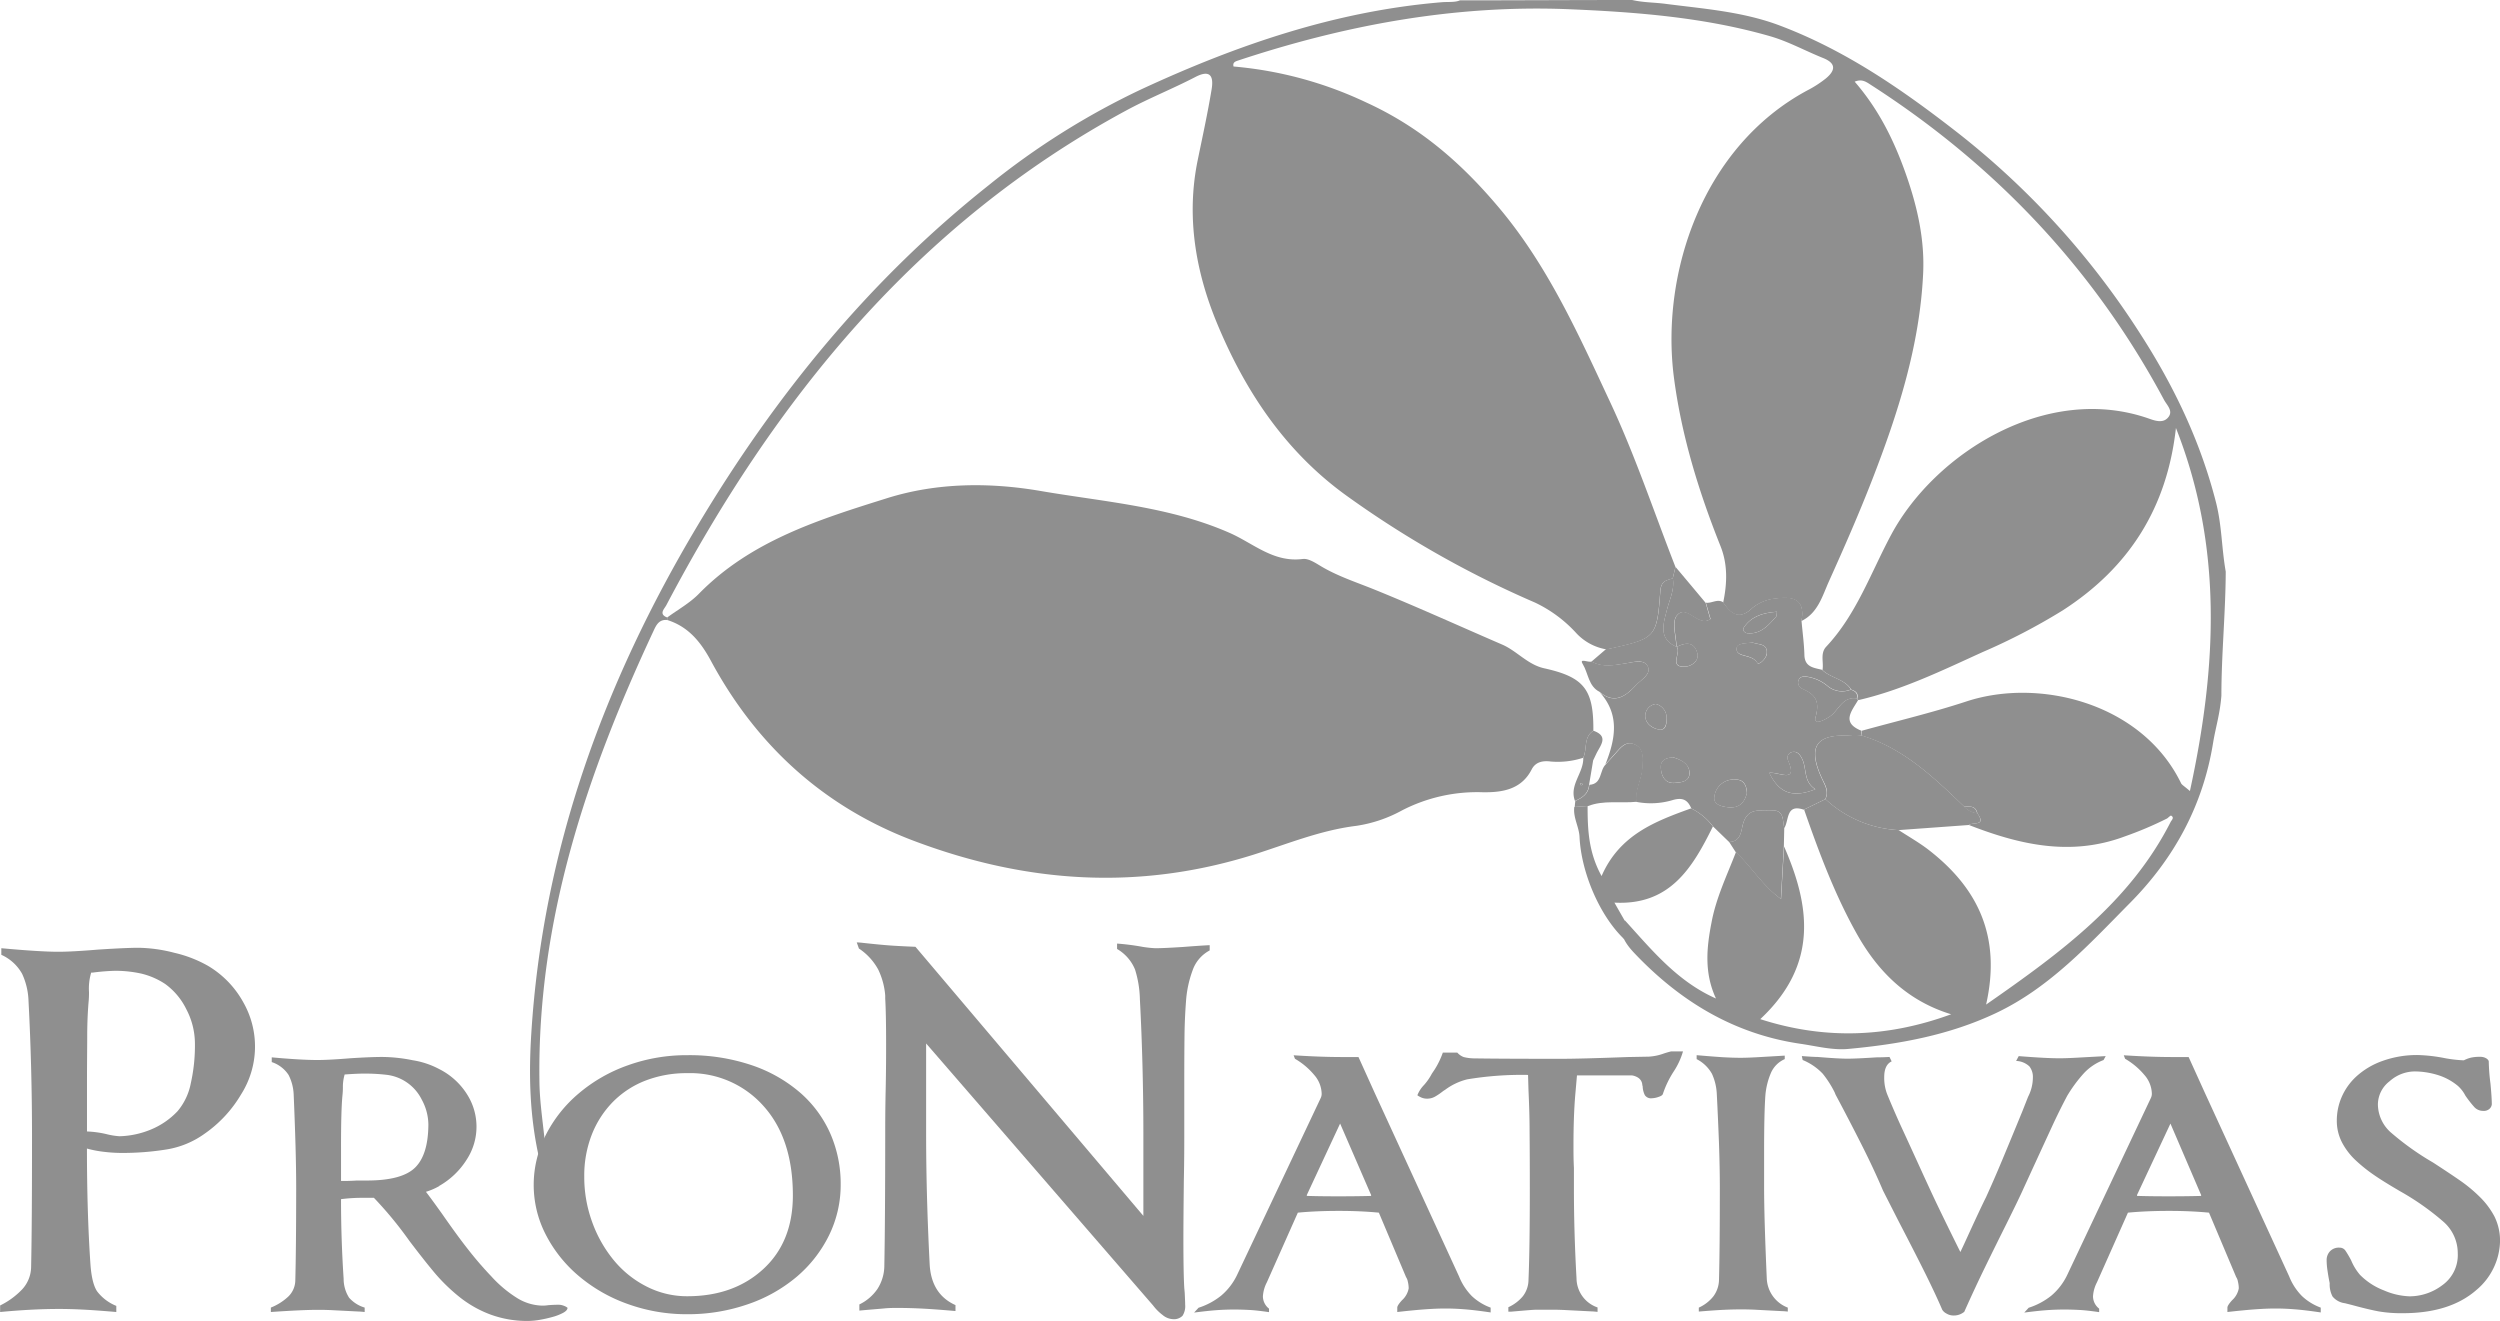 <svg viewBox="0 0 564.69 298.34" xmlns="http://www.w3.org/2000/svg"><g fill="#8f8f8f" transform="translate(-3.3 -1.87)"><path d="m505.06 159c-.33 4.24-1.32 7.2-1.89 10.75-2.31 14.19-8.87 26.09-18.74 36.06-9.2 9.3-18.11 19.13-30.29 24.89-10.56 5-21.89 7.05-33.38 8.1-3.54.33-7.23-.65-10.82-1.17-15-2.2-27.22-9.64-37.51-20.51-1.7-1.8-3.18-3.86-3.06-6.59l.92-.81c6.09 6.69 11.83 13.81 20.61 17.69-2.68-5.76-2.14-11.42-1-17.22 1.05-5.6 3.5-10.63 5.51-15.85 3.52 3.25 6 7.57 10.19 10.58.24-4.29.46-8.07.68-11.85 5.8 13.26 7.9 26.58-5.38 39 14.7 4.73 28.88 4.12 43.12-1.1-9.82-3-16.44-9.53-21.22-18-5.05-8.95-8.63-18.57-12-28.24l4.84-2.36a26.26 26.26 0 0 0 16.53 7c2.35 1.54 4.81 2.92 7 4.65 10.94 8.57 16.2 19.46 12.74 34.76 17-11.82 32.55-23.26 41.71-41.3.28-.45.83-.93.09-1.38-.12-.08-.6.41-.91.64a81.15 81.15 0 0 1 -9.55 4.05c-12.22 4.58-23.76 1.89-35.24-2.58.88-.7 4.09.33 1.93-2.62-.36-1.79-1.76-1.55-3-1.54-6.83-6.57-13.66-13.14-23.05-16l-.1-1.11c7.91-2.19 15.91-4.08 23.7-6.64 16.54-5.43 39.7.44 48.46 18.48.17.36.63.59 2 1.76 6.15-28.24 7.41-55.28-3.16-82-2 17.93-10.47 31.48-25.62 41.23a138.81 138.81 0 0 1 -18 9.37c-9.17 4.17-18.21 8.58-28.1 10.87l-.27-.36c.34-1.19-.36-1.7-1.33-2-1.52-2.44-4.6-2.57-6.51-4.43.31-1.77-.58-3.77.85-5.29 6.83-7.28 10.08-16.73 14.66-25.27 9.86-18.39 35.16-34.42 58.36-26.19 1.44.51 3.1 1 4.2-.31 1.25-1.47-.31-2.79-.94-4-15.87-29.63-38.23-53.16-66.38-71.23-1-.66-1.95-1.25-3.48-.61 5.38 6.21 8.88 13.2 11.61 21 2.6 7.42 4.22 14.77 3.85 22.4-.77 16.2-5.68 31.51-11.5 46.5-3 7.72-6.33 15.31-9.73 22.86-1.52 3.35-2.49 7.23-6.27 9.07.91-4.78-1.75-5.63-5.63-5.08a9.62 9.62 0 0 0 -5.44 2.15c-3 2.85-4.82 1.35-6.6-1.24.91-4.29 1.06-8.59-.59-12.73-4.93-12.34-8.83-25-10.54-38.18-3-23.42 6.42-52 30.12-64.77a25.3 25.3 0 0 0 4.17-2.68c2.09-1.72 2.56-3.38-.57-4.64-4-1.6-7.84-3.73-11.95-4.92-14.93-4.3-30.32-5.48-45.77-6.12-25.59-1-50.29 3.6-74.46 11.61-.53.18-1.27.4-1 1.34a87.51 87.51 0 0 1 29.94 8.11c12.32 5.63 21.63 13.8 30.05 23.83 11 13.09 17.9 28.51 25 43.71 5.69 12.11 9.94 24.9 14.82 37.39-.2.86-.41 1.72-.61 2.58-1.41.53-2.64.42-2.83 3-.74 10.43-1.12 10.58-11.25 12.87a8.13 8.13 0 0 1 -1 .15 12 12 0 0 1 -6.85-3.81 30.09 30.09 0 0 0 -9.19-6.75 226.22 226.22 0 0 1 -43.01-24.46c-13.66-10-22.59-23.57-28.87-38.78-4.77-11.57-6.9-23.91-4.32-36.57 1.1-5.38 2.28-10.73 3.17-16.14.46-2.8-.2-4.58-3.71-2.74-5.16 2.68-10.59 4.83-15.69 7.6-47.17 25.53-79.24 65.12-103.78 111.7-.45.84-1.78 2 .21 2.77v.56c-1.89-.16-2.49 1.16-3.14 2.57-15 32.1-26.16 65.17-25.73 101.16 0 4.48.69 9 1.15 13.43.16 1.5.64 3-1.19 4.49-2.17-9.51-2.39-18.86-1.79-28.29 2.6-41.43 16.4-79.22 37.5-114.59 17.54-29.42 38.89-55.63 65.85-77a170.69 170.69 0 0 1 34.53-21.68c21.59-10 43.91-17.66 67.81-19.63 1.33-.11 3 .07 4.06-.42 13 0 25.9-.08 38.9-.08 2.62.59 4.94.53 7.48.86 8.71 1.13 17.51 1.75 25.85 4.9 14.77 5.57 27.5 14.34 39.92 24a182.11 182.11 0 0 1 41.67 45.87c7.6 11.83 13.52 24.29 17 38 1.29 5.17 1.22 10.12 2.16 15.49-.04 9.34-.98 18.71-.98 28.01z"/><path d="m154 141.91v-.56c2.41-1.77 5.11-3.26 7.17-5.37 11.76-12 27.25-16.8 42.52-21.59 11.2-3.51 23.06-3.61 34.66-1.62 14.37 2.47 29.12 3.5 42.7 9.47 5.37 2.36 9.9 6.74 16.5 5.89 1.42-.18 3.11 1.06 4.54 1.88 3.77 2.17 7.88 3.48 11.87 5.11 9.63 3.91 19.1 8.22 28.64 12.34 3.35 1.45 5.74 4.52 9.49 5.36 9.06 2 11.19 4.8 11.11 14.1-2.25 1.48-1.36 4.14-2.29 6.11a18.48 18.48 0 0 1 -7.32.85c-1.66-.22-3.39 0-4.31 1.76-2.34 4.61-6.71 5.24-11.06 5.18a37 37 0 0 0 -18.24 4.1 30.89 30.89 0 0 1 -10.33 3.49c-8.15 1-15.74 4.16-23.34 6.55-26 8.14-51.2 6.33-76.16-3-20.53-7.63-35.9-21.56-46.29-40.86-2.27-4.21-5.08-7.7-9.86-9.19z"/><path d="m370.08 213.92c-5.54-5.34-9.64-15.12-10-23-.1-2.29-1.5-4.4-1.18-6.79l3-.2c0 5.23.18 10.43 3.16 15.82 4.06-9.33 12.11-12.36 20.22-15.29a13.91 13.91 0 0 1 4.93 4.08c-4.58 9.25-9.65 17.88-22.25 17.21 1 1.77 1.64 2.88 2.28 4-.24.25.14 3.9-.16 4.17z"/><path d="m362 183.94-3 .2c0-.45.08-.9.13-1.36 1.63-.71 3-1.64 3.18-3.64 2.93-.18 2.24-3.26 3.7-4.62.66-.74 1.31-1.5 2-2.23 1.22-1.33 2.41-3.19 4.5-2.32 2.26.93 1.92 3.25 1.83 5.21-.13 2.65-1.71 5-1.35 7.79-3.74.38-7.49-.41-10.99.97z"/><path d="m362.23 179.14c-.16 2-1.55 2.93-3.18 3.64-1.36-3.63 2-6.34 1.87-9.75.93-2 0-4.63 2.29-6.11 3.5 1.25 1.65 3.23.71 5.1l-.77 1.62q-.45 2.76-.92 5.5zm-1.49 0a1 1 0 0 0 -.14-.41s-.23.05-.35.09a1 1 0 0 0 .14.41s.23-.02.35-.06z"/><path d="m423 160c-1.42 2.48-3.87 5.07.73 6.92 0 .37.07.74.1 1.11a14.51 14.51 0 0 1 -2 .09c-8.29-.66-10.43 2.24-7 9.65.7 1.52 1.6 2.91.73 4.63l-4.83 2.36c-4.09-1.39-3.28 2.41-4.41 4.16-.43-1.77.07-4.18-3-4-2.49.13-5.17-.67-6.27 2.91-.49 1.57-.39 4.16-3.18 4.23l-3.61-3.49a13.91 13.91 0 0 0 -4.93-4.08c-.81-1.92-1.92-2.56-4.19-1.91a17.15 17.15 0 0 1 -8.25.41c-.36-2.74 1.22-5.14 1.35-7.79.09-2 .43-4.28-1.83-5.21-2.09-.87-3.28 1-4.5 2.32-.67.73-1.32 1.49-2 2.23 2.26-5.67 3.36-11.25-1.32-16.37 3.36 2.86 5.91 1 8.22-1.52 1.16-1.26 3.52-2.47 2.68-4.23s-3.18-1-5-.7c-2.58.4-5.2 1-7.71-.41l3.3-2.83a8.13 8.13 0 0 0 1-.15c10.13-2.29 10.51-2.44 11.25-12.87.19-2.55 1.42-2.44 2.83-3 .44 2.57-.75 4.82-1.35 7.21-.77 3.06-2 6.46 2.21 8.3 1.1 1.35-2 4.83 2.1 4.47 1.15-.1 3.08-1.24 2.53-3.11-.77-2.58-2.65-2.33-4.65-1.33-.05-2.42-1.1-5.61.06-7.08 2-2.52 4.26 1.65 6.77 1.14a4 4 0 0 0 .85-.37c-.36-1.23-.71-2.46-1.06-3.69 1.31.21 2.59-.95 3.92-.08 1.79 2.59 3.65 4.09 6.61 1.24a9.62 9.62 0 0 1 5.44-2.15c3.88-.55 6.54.3 5.63 5.08.22 2.57.58 5.13.65 7.7.06 2.81 2.15 2.9 4 3.38 1.91 1.86 5 2 6.51 4.43a5.12 5.12 0 0 1 -5.15-.7 9.39 9.39 0 0 0 -4.4-2.13c-.86-.16-1.78-.24-2.21.57a1.53 1.53 0 0 0 .8 2.09c2.87 1.28 4 2.68 3 6.34-.59 2.15 2.07.65 3.08 0 2.11-1.32 2.86-4.66 6.22-4.16zm-9.64 20.13c-2.72-1.73-1.91-4.57-2.95-6.77-.43-.89-1-1.81-2.16-1.65a1.32 1.32 0 0 0 -1.08 1.86c2.34 5.39-1.93 2.62-4.22 2.86 2.19 4.57 5.22 5.77 10.38 3.71zm-15.45.82c-.11-1.65-.67-3-2.53-3a4.42 4.42 0 0 0 -4.84 3.93c-.24 1.74 1.67 2.18 3.19 2.34 2.37.22 3.63-1.05 4.15-3.22zm-16.7-8c-1.36.08-2.78.51-2.76 2.12 0 1.9.87 3.84 3.11 3.66 1.22-.1 3.39-.25 3.37-2.24s-1.83-2.99-3.75-3.57zm18-25.95c-1.56.24-3.93.05-3.63 1.72s3.45.91 4.66 2.88c.38.61 2-1 2.16-2 .24-2.53-2.01-2.07-3.23-2.6zm-21.91 13.88a2.76 2.76 0 0 0 -2.38 2.61c0 1.9 1.61 2.9 3.13 3.17s1.72-1.27 1.69-2.42a3.21 3.21 0 0 0 -2.44-3.36zm27.36-20.83c-3.18.25-5.74 1-7.44 3.51-.43.62.1 1.3.85 1.36 3 .22 4.7-1.85 6.45-3.8.09-.12.05-.31.14-1.07z"/><path d="m448 188.22-15.86 1.15a26.19 26.19 0 0 1 -16.53-7c.87-1.72 0-3.11-.73-4.63-3.44-7.41-1.3-10.31 7-9.65a14.51 14.51 0 0 0 2-.09c9.39 2.88 16.22 9.45 23.05 16a4.76 4.76 0 0 0 3 1.54c2.12 3.01-1.09 1.98-1.93 2.68z"/><path d="m395.37 194.37-1.5-2.33c2.79-.07 2.69-2.66 3.18-4.23 1.1-3.58 3.78-2.78 6.27-2.91 3.08-.15 2.58 2.26 3 4l-.09 4.17c-.22 3.78-.44 7.56-.68 11.85-4.2-2.98-6.66-7.3-10.18-10.55z"/><path d="m382 148c-4.19-1.84-3-5.24-2.21-8.3.6-2.39 1.79-4.64 1.35-7.21.2-.86.41-1.72.61-2.58q3.42 4.06 6.82 8.14c.35 1.23.7 2.46 1.06 3.69a4 4 0 0 1 -.85.37c-2.51.51-4.8-3.66-6.77-1.14-1.16 1.47-.11 4.66-.06 7.08z"/><path d="m422.7 159.65c-3.36-.5-4.11 2.84-6.22 4.16-1 .64-3.67 2.14-3.08 0 1-3.66-.12-5.06-3-6.34a1.53 1.53 0 0 1 -.8-2.09c.43-.81 1.35-.73 2.21-.57a9.39 9.39 0 0 1 4.4 2.13 5.12 5.12 0 0 0 5.15.7c.98.36 1.64.82 1.34 2.01z"/><path d="m449.89 185.6a4.76 4.76 0 0 1 -3-1.54c1.24-.01 2.64-.25 3 1.54z"/><path d="m360.74 179.17c-.12 0-.32.13-.35.09a1 1 0 0 1 -.14-.41c.12 0 .32-.13.35-.09a1 1 0 0 1 .14.41z"/><path d="m363.92 172-.77 1.62z"/><path d="m362.81 151.29c2.51 1.36 5.13.81 7.71.41 1.81-.28 4.16-1 5 .7s-1.52 3-2.68 4.23c-2.31 2.49-4.86 4.38-8.22 1.52-2.55-1.27-2.55-4.22-3.82-6.29-.89-1.44 1.29-.27 2.01-.57z"/><path d="m413.33 180.14c-5.16 2.06-8.19.82-10.41-3.7 2.29-.24 6.56 2.53 4.22-2.86a1.32 1.32 0 0 1 1.08-1.86c1.15-.16 1.73.76 2.16 1.65 1.04 2.2.23 5.04 2.95 6.77z"/><path d="m397.88 181c-.52 2.21-1.78 3.48-4.18 3.23-1.52-.16-3.43-.6-3.19-2.34a4.42 4.42 0 0 1 4.84-3.93c1.86.04 2.42 1.35 2.53 3.04z"/><path d="m381.18 172.92c1.92.58 3.7 1.41 3.72 3.54s-2.15 2.14-3.37 2.24c-2.24.18-3.09-1.76-3.11-3.66-.02-1.61 1.4-2.04 2.76-2.12z"/><path d="m399.17 147c1.22.56 3.47.1 3.19 2.55-.12 1.09-1.78 2.66-2.16 2-1.21-2-4.36-1.2-4.66-2.88s2.07-1.46 3.63-1.67z"/><path d="m377.3 160.88a3.21 3.21 0 0 1 2.44 3.36c0 1.15-.31 2.67-1.69 2.42s-3.15-1.27-3.13-3.17a2.76 2.76 0 0 1 2.38-2.61z"/><path d="m404.66 140.05c-.09.76-.05 1-.14 1.07-1.75 1.95-3.45 4-6.45 3.8-.75-.06-1.28-.74-.85-1.36 1.7-2.47 4.26-3.26 7.44-3.51z"/><path d="m382 148c2-1.05 3.91-1.28 4.68 1.31.55 1.87-1.38 3-2.53 3.11-4.1.36-1-3.12-2.1-4.47z"/><path d="m25.58 216.35c4.09-.26 7.09-.4 9-.4a33.94 33.94 0 0 1 8.12 1.14 28.09 28.09 0 0 1 7.53 2.91 21.75 21.75 0 0 1 8 8.22 20.18 20.18 0 0 1 -.5 20.89 28.29 28.29 0 0 1 -8.29 8.89 20.13 20.13 0 0 1 -8.44 3.49 62.13 62.13 0 0 1 -10.34.8 33.82 33.82 0 0 1 -3.86-.25 25 25 0 0 1 -3.86-.74q0 14.55.79 26.13.3 4.26 1.48 6.09a10.22 10.22 0 0 0 4.36 3.32v1.38q-4.56-.39-7.48-.54t-5.49-.15q-5.94 0-13.27.69v-1.48a17.32 17.32 0 0 0 5-3.66 7.61 7.61 0 0 0 2-5.05q.21-9.9.2-29.6 0-7.53-.2-15.35t-.59-15.15a15.69 15.69 0 0 0 -1.44-6.09 10.07 10.07 0 0 0 -4.7-4.3v-1.49q8.72.8 12.87.8 3.17 0 9.11-.5zm-2.58 19.55c0 2.61-.05 5.93-.05 9.95v11.59a23 23 0 0 1 4.35.59 16.23 16.23 0 0 0 3 .49 19.85 19.85 0 0 0 7-1.48 17.46 17.46 0 0 0 6.09-4.16 13.81 13.81 0 0 0 3-6.29 39 39 0 0 0 .94-9 16.73 16.73 0 0 0 -1.93-7.73 15.33 15.33 0 0 0 -4.8-5.74 16.93 16.93 0 0 0 -5.35-2.33 27.23 27.23 0 0 0 -6-.64 48.47 48.47 0 0 0 -4.95.4h-.4a12.56 12.56 0 0 0 -.5 4.35 20 20 0 0 1 -.1 2.38c-.2 2.49-.3 5.02-.3 7.62z"/><path d="m82.5 240.9c3.17-.2 5.55-.29 7.13-.29a35.85 35.85 0 0 1 6.88.74 19 19 0 0 1 6 2 15.79 15.79 0 0 1 6.34 5.79 13.58 13.58 0 0 1 -.1 14.6 17.6 17.6 0 0 1 -6.14 5.94.09.09 0 0 0 -.1.1 14.69 14.69 0 0 1 -3 1.29q1.29 1.68 3.66 5c2.25 3.23 4.19 5.9 5.85 8a79.57 79.57 0 0 0 5.24 6.08 27.51 27.51 0 0 0 5.74 4.85 11.26 11.26 0 0 0 5.75 1.78c.26 0 .72 0 1.38-.1.86-.07 1.62-.1 2.28-.1a3.26 3.26 0 0 1 1.29.25 2.63 2.63 0 0 1 .79.44q0 .6-1 1.14a11.21 11.21 0 0 1 -2.43.94 28.67 28.67 0 0 1 -2.92.65 16.46 16.46 0 0 1 -2.57.24 24 24 0 0 1 -8.57-1.48 25.43 25.43 0 0 1 -7-4 40.53 40.53 0 0 1 -5.5-5.35q-2.37-2.82-5.74-7.27a86.36 86.36 0 0 0 -8-9.71h-3.18a37.91 37.91 0 0 0 -4.25.3q0 9.1.59 18a7.89 7.89 0 0 0 1.24 4.27 7.54 7.54 0 0 0 3.51 2.22v1c-.59-.06-1-.1-1.19-.1l-5.69-.29c-1.22-.07-2.42-.1-3.61-.1-2.38 0-5.94.16-10.7.49v-1a12.47 12.47 0 0 0 3.92-2.47 5.18 5.18 0 0 0 1.6-3.56q.19-6.92.2-20.79 0-4.45-.15-9.75t-.42-11.65a10.64 10.64 0 0 0 -1.14-4.31 7.23 7.23 0 0 0 -3.81-2.92v-1.07q6.54.6 10.3.6 2.67 0 7.52-.4zm-2.17 20.1v7.62c.92 0 2.11 0 3.56-.1h2.28q7.92 0 10.89-2.92t3-9.75a11.92 11.92 0 0 0 -1.49-5.59 10.2 10.2 0 0 0 -7.82-5.6 42 42 0 0 0 -5.35-.29c-.85 0-2.27.06-4.25.2a9.92 9.92 0 0 0 -.4 2.67 16.64 16.64 0 0 1 -.1 2.08c-.23 2.44-.32 6.33-.32 11.68z"/><path d="m173.14 242.49a32.67 32.67 0 0 1 11 6.28 26.37 26.37 0 0 1 6.78 9.31 28.29 28.29 0 0 1 2.27 11.24 25.89 25.89 0 0 1 -2.68 11.68 29.12 29.12 0 0 1 -7.42 9.4 34.19 34.19 0 0 1 -11.09 6.14 41.21 41.21 0 0 1 -13.47 2.18 39.15 39.15 0 0 1 -13.36-2.28 35.45 35.45 0 0 1 -11.17-6.38 30.3 30.3 0 0 1 -7.47-9.41 24.42 24.42 0 0 1 -2.68-11.14 24.71 24.71 0 0 1 2.68-11.18 30 30 0 0 1 7.47-9.46 35.26 35.26 0 0 1 11.14-6.38 39.15 39.15 0 0 1 13.36-2.28 43.88 43.88 0 0 1 14.64 2.28zm-23.91 3.41a21 21 0 0 0 -7.38 4.75 22 22 0 0 0 -4.85 7.43 25.45 25.45 0 0 0 -1.73 9.55 29.71 29.71 0 0 0 1.78 10.25 28.93 28.93 0 0 0 4.9 8.66 23.08 23.08 0 0 0 7.43 5.94 20 20 0 0 0 9.15 2.18q10.5 0 17.18-6.14t6.68-16.63q0-12.87-6.68-20.25a22.14 22.14 0 0 0 -17.18-7.37 25.7 25.7 0 0 0 -9.3 1.63z"/><path d="m261.49 215.76a26.27 26.27 0 0 0 2.77.29q1.89 0 6.34-.29 3.86-.3 5.94-.4v1.19a8.05 8.05 0 0 0 -3.86 4.5 25.09 25.09 0 0 0 -1.49 7c-.19 2.51-.31 5.12-.34 7.82s-.05 6.14-.05 10.3v11.78c0 2.44 0 6-.1 10.59q-.1 9.41-.1 13.07 0 7.92.2 11.19l.1 1.09c.06 1.32.1 2.21.1 2.67a4 4 0 0 1 -.6 2.52 2.77 2.77 0 0 1 -2.27.75 3.88 3.88 0 0 1 -2.23-.94 10.74 10.74 0 0 1 -2.13-2.13l-51.28-59.2v20.39q0 13.76.79 29.3.3 6.93 5.84 9.41v1.34q-4.56-.4-7.47-.55c-2-.1-3.78-.15-5.5-.15-1.05 0-2 0-3 .1s-2.84.23-5.74.5v-1.39a10.45 10.45 0 0 0 4.06-3.46 9.82 9.82 0 0 0 1.58-5.35q.19-9.8.2-29.6c0-2.11 0-5.45.1-10s.1-8.22.1-10.59c0-4.56-.07-7.92-.2-10.1v-.69a16.5 16.5 0 0 0 -1.58-5.85 13.3 13.3 0 0 0 -4.36-4.75l-.49-1.38a12.26 12.26 0 0 1 1.38.1q4.46.49 6.88.64c1.62.1 3.29.18 5 .25l51.48 60.78v-18.51q0-7.53-.2-15.35t-.59-15.14v-.1a24.12 24.12 0 0 0 -1.09-6.54 9.55 9.55 0 0 0 -4.06-4.65v-1.22a54.35 54.35 0 0 1 5.87.76z"/><path d="m332.87 290.2a13.43 13.43 0 0 0 2.87 4.41 12.36 12.36 0 0 0 4.26 2.62v1.09q-3.27-.49-5.64-.69c-1.59-.13-3.11-.2-4.56-.2s-3.05.07-4.8.2-3.78.33-6.09.59v-1c0-.33.36-.89 1.09-1.68a4.77 4.77 0 0 0 1.49-2.67 6.93 6.93 0 0 0 -.2-1.54 2.75 2.75 0 0 0 -.4-1l-6.14-14.55c-2.7-.26-5.71-.4-9-.4-3.49 0-6.6.14-9.3.4l-7 15.74a7.83 7.83 0 0 0 -.89 3.17 3.55 3.55 0 0 0 1.38 2.77v.79c-1.78-.26-3.25-.43-4.4-.49s-2.33-.1-3.52-.1-2.64.05-4 .15-3 .28-5 .54l1-1.09a15.86 15.86 0 0 0 5.09-2.72 14 14 0 0 0 3.62-4.7l18.91-40a2.21 2.21 0 0 0 .19-1 6.65 6.65 0 0 0 -1.68-4.16 16.19 16.19 0 0 0 -4.35-3.66l-.3-.79c4 .26 7.65.4 11.09.4h3.56l3.76 8.31zm-19.87-18.2v-.2l-7-16.15-7.52 16.14v.2c1.58.06 4 .1 7.13.1s5.78-.04 7.39-.09z"/><path d="m381.28 244a22 22 0 0 0 -2.37 4.95q-.11.41-1 .69a4.88 4.88 0 0 1 -1.49.3 1.66 1.66 0 0 1 -1.58-.69 4.75 4.75 0 0 1 -.5-2 1.83 1.83 0 0 1 -.1-.5 2.07 2.07 0 0 0 -.89-1.43 3.56 3.56 0 0 0 -1.48-.55h-12.37l-.39 4.46c-.27 3.23-.4 7-.4 11.38 0 1.52 0 3.21.1 5v4.56q0 10.1.59 20.49a7 7 0 0 0 4.75 6.53v1c-.59-.06-1-.1-1.18-.1l-5.7-.29c-1.22-.07-2.42-.1-3.61-.1s-2.31 0-3.17 0-2.8.18-5.84.44h-.65v-1a9.23 9.23 0 0 0 3.27-2.47 6.11 6.11 0 0 0 1.28-3.66q.3-6.93.3-20.7 0-7.32-.05-12.62c0-3.53-.12-6.71-.25-9.55l-.1-3.47a75.08 75.08 0 0 0 -13.76 1 14 14 0 0 0 -5 2.38 4.72 4.72 0 0 0 -.59.4 13.37 13.37 0 0 1 -1.68 1.13 3.58 3.58 0 0 1 -1.79.45 3.16 3.16 0 0 1 -1.48-.35c-.46-.23-.69-.38-.69-.44a6.9 6.9 0 0 1 1.48-2.28 12.63 12.63 0 0 0 1.78-2.57l.6-.89a18.52 18.52 0 0 0 1.88-3.87h3.27a3.62 3.62 0 0 0 1.43 1 9.94 9.94 0 0 0 2.23.3q6.52.1 19.6.1 4.56 0 15.25-.4l4.75-.09a11.81 11.81 0 0 0 3.36-.7c.6-.2 1.16-.36 1.69-.49h2.67a16.75 16.75 0 0 1 -2.17 4.65z"/><path d="m392.62 297.73c-1.42.06-3.29.2-5.6.39v-.89a8.83 8.83 0 0 0 3.27-2.52 6.41 6.41 0 0 0 1.29-3.71q.19-6.93.19-20.69 0-4.67-.19-10.15c-.14-3.66-.3-7.41-.5-11.24a12.19 12.19 0 0 0 -1.09-4.5 8.24 8.24 0 0 0 -3.46-3.32v-.89q3.47.3 5.74.45c1.52.09 2.94.14 4.26.14 1.05 0 2.64-.06 4.75-.19l5.15-.3v.79a6 6 0 0 0 -3.12 3.12 16.37 16.37 0 0 0 -1.24 4.9q-.3 4-.3 12.77v8.22q0 6.83.6 20.49a7.36 7.36 0 0 0 4.75 6.63v.89c-.59-.06-1-.09-1.19-.09l-5.69-.3c-1.22-.07-2.43-.1-3.62-.1s-2.62.03-4 .1z"/><path d="m423.75 260.36q-2.78-5.51-5.84-11.24l-.2-.5a22.91 22.91 0 0 0 -2.72-4.25 13.14 13.14 0 0 0 -4.51-3.07l-.19-.89c1.71.13 2.9.2 3.56.2 3.1.26 5.35.39 6.73.39s3.47-.1 6.63-.3q1.4 0 2.88-.09l.49 1c-1.12.52-1.68 1.71-1.68 3.56a10.16 10.16 0 0 0 .79 4.16c1.06 2.57 2.18 5.15 3.37 7.72s2.8 6.1 4.85 10.59l1.19 2.58q2.17 4.74 7 14.45c.6-1.25 1.19-2.54 1.79-3.86q2.86-6.24 4-8.51c1.12-2.45 2.36-5.28 3.71-8.52s2.85-6.86 4.5-10.89l1.29-3.27a9.59 9.59 0 0 0 1.09-4.35 3.85 3.85 0 0 0 -.79-2.53 4.63 4.63 0 0 0 -3-1.23l.59-1.09q6.24.5 9.31.49c1 0 2.73-.06 5-.2l5.34-.29-.49.89a11.74 11.74 0 0 0 -4.46 3 32.15 32.15 0 0 0 -3.76 5.1q-1.78 3.36-3.46 7t-4.26 9.25l-2.18 4.75q-.88 2-3.86 8c-1.72 3.44-3.28 6.6-4.7 9.51s-3 6.27-4.71 10.1c0 .13-.24.32-.74.59a3.65 3.65 0 0 1 -1.73.4 3.05 3.05 0 0 1 -1.63-.45 2.41 2.41 0 0 1 -.94-.84q-1.4-3.27-3.57-7.67t-6.24-12.23q-2.67-5.25-3.56-7-2.11-4.97-4.89-10.46z"/><path d="m520.38 290.2a13.27 13.27 0 0 0 2.87 4.41 12.4 12.4 0 0 0 4.25 2.62v1.09q-3.27-.49-5.64-.69c-1.58-.13-3.1-.2-4.55-.2s-3.06.07-4.81.2-3.77.33-6.08.59v-1q0-.5 1.08-1.68a4.77 4.77 0 0 0 1.49-2.67 6.93 6.93 0 0 0 -.2-1.54 2.62 2.62 0 0 0 -.39-1l-6.14-14.55c-2.71-.26-5.71-.4-9-.4-3.5 0-6.6.14-9.31.4l-7 15.74a7.83 7.83 0 0 0 -.89 3.17 3.54 3.54 0 0 0 1.39 2.77v.79c-1.78-.26-3.25-.43-4.41-.49s-2.32-.1-3.51-.1-2.64.05-4 .15-3 .28-5 .54l1-1.09a15.92 15.92 0 0 0 5.1-2.72 14 14 0 0 0 3.61-4.7l18.91-40a2.21 2.21 0 0 0 .2-1 6.65 6.65 0 0 0 -1.68-4.16 16.39 16.39 0 0 0 -4.36-3.66l-.3-.79c4 .26 7.66.4 11.09.4h3.56l3.77 8.31zm-19.9-18.2v-.2l-6.93-16.14-7.55 16.13v.2c1.59.06 4 .1 7.13.1s5.76-.04 7.35-.09z"/><path d="m540.57 298.08c-1.58-.3-3.6-.78-6-1.44l-1.58-.4a4.31 4.31 0 0 1 -2.83-1.53 5.87 5.87 0 0 1 -.64-3l-.1-.5c-.13-.65-.26-1.43-.39-2.32a16.22 16.22 0 0 1 -.2-2.53 2.92 2.92 0 0 1 .69-1.78 2.72 2.72 0 0 1 2.28-.89 1.53 1.53 0 0 1 1.29.69 22.85 22.85 0 0 1 1.28 2.18 12.24 12.24 0 0 0 2 3.27 15.23 15.23 0 0 0 5.4 3.51 15.89 15.89 0 0 0 5.79 1.34 12.32 12.32 0 0 0 7.42-2.53 8.34 8.34 0 0 0 3.47-7.17 9.45 9.45 0 0 0 -3.27-7.18 58.85 58.85 0 0 0 -9.8-6.88c-2.37-1.39-4.29-2.57-5.74-3.57a35.1 35.1 0 0 1 -4.16-3.31 15.2 15.2 0 0 1 -3.17-4.11 10.57 10.57 0 0 1 -1.18-5 13.32 13.32 0 0 1 1.09-5.25 13.72 13.72 0 0 1 3.36-4.7 17.39 17.39 0 0 1 5.84-3.46 23 23 0 0 1 8.12-1.34 36.35 36.35 0 0 1 5.94.69 29.88 29.88 0 0 0 4.26.5.7.7 0 0 0 .29-.1 7.24 7.24 0 0 1 1.39-.5 9 9 0 0 1 2.08-.19 2.56 2.56 0 0 1 1.5.42c.3.23.45.45.45.65a45.58 45.58 0 0 0 .39 5c.2 2.12.3 3.67.3 4.66a1.63 1.63 0 0 1 -.44.94 1.9 1.9 0 0 1 -1.54.54 2.67 2.67 0 0 1 -2-.89 25.11 25.11 0 0 1 -2-2.57 7.58 7.58 0 0 0 -1.68-2.18 13.16 13.16 0 0 0 -4.75-2.52 18 18 0 0 0 -5-.75 8.62 8.62 0 0 0 -5.69 2.23 6.66 6.66 0 0 0 -2.63 5.2 8.57 8.57 0 0 0 3.07 6.48 62.35 62.35 0 0 0 9.41 6.68c2.44 1.59 4.43 2.91 6 4a32.94 32.94 0 0 1 4.45 3.67 17.82 17.82 0 0 1 3.42 4.55 12.38 12.38 0 0 1 1.24 5.31 14.62 14.62 0 0 1 -1.33 6 14.8 14.8 0 0 1 -4 5.24q-6 5.25-16.64 5.25a30.4 30.4 0 0 1 -5.46-.41z"/></g></svg>